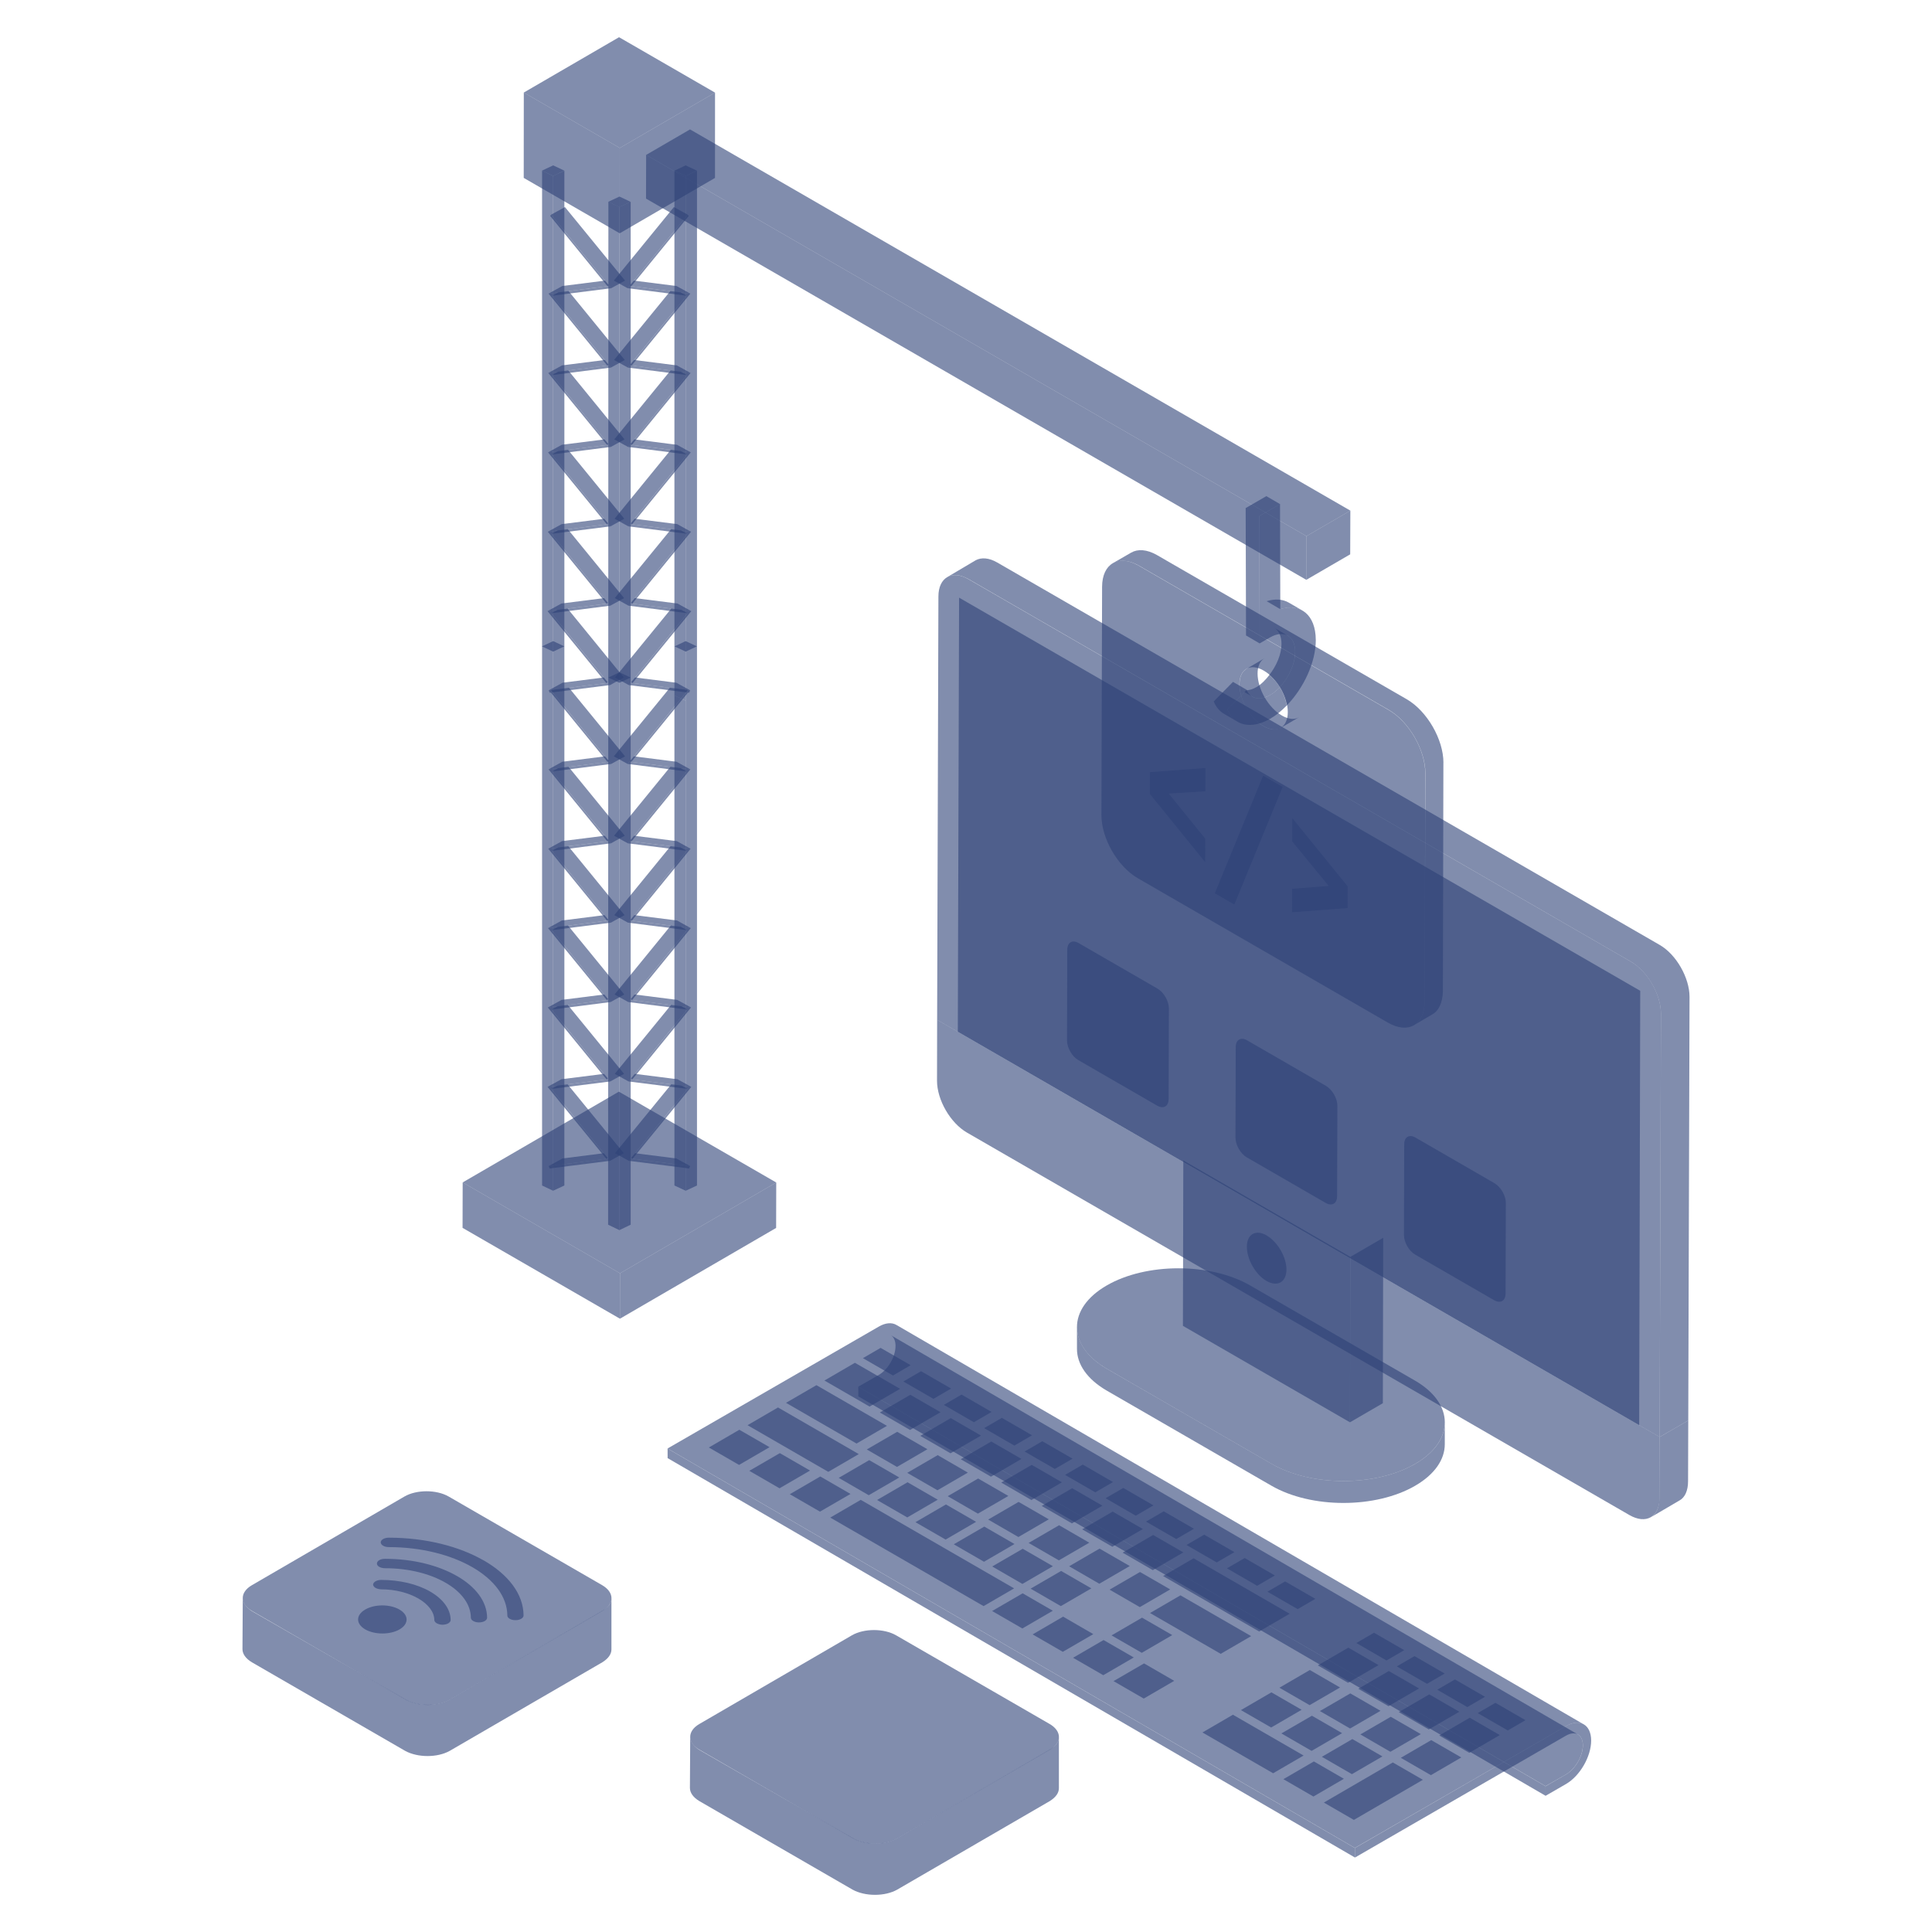 <svg width="50" height="50" xmlns="http://www.w3.org/2000/svg">

 <g>
  <title>background</title>
  <rect fill="none" id="canvas_background" height="402" width="582" y="-1" x="-1"/>
 </g>
 <g>
  <title fill="#2e4277" fill-opacity="0.6">Layer 1</title>
  <path fill-opacity="0.6" fill="#2e4277" id="svg_3" d="m37.391,36.813l0,0.566c-0.001,0.389 -0.255,0.775 -0.765,1.071c-1.023,0.595 -2.691,0.595 -3.721,0l-4.257,-2.458c-0.519,-0.3 -0.778,-0.692 -0.776,-1.085l0,-0.567c0,0.393 0.258,0.786 0.776,1.085l4.259,2.458c1.03,0.595 2.696,0.595 3.721,0c0.508,-0.295 0.764,-0.682 0.764,-1.07z" class="st9"/>
  <path fill-opacity="0.6" fill="#2e4277" id="svg_5" d="m36.615,35.727c1.031,0.595 1.036,1.561 0.012,2.156c-1.024,0.595 -2.691,0.595 -3.721,0l-4.258,-2.458c-1.031,-0.595 -1.035,-1.56 -0.011,-2.155c1.024,-0.595 2.69,-0.596 3.72,-0.001l4.258,2.458z" class="st11"/>
  <polygon fill-opacity="0.6" fill="#2e4277" id="svg_8" points="34.947,32.528 35.797,32.034 35.788,36.315 34.937,36.809     " class="st9"/>
  <polygon fill-opacity="0.6" fill="#2e4277" id="svg_10" points="34.947,32.528 34.937,36.809 30.614,34.313 30.624,30.032     " class="st12"/>
  <path fill-opacity="0.6" fill="#2e4277" id="svg_17" d="m42.952,37.189l-0.003,1.575c-0.001,0.496 -0.35,0.694 -0.781,0.445l-17.142,-9.897c-0.431,-0.249 -0.777,-0.848 -0.776,-1.344l0.003,-1.575l18.699,10.796z" class="st7"/>
  <path fill-opacity="0.6" fill="#2e4277" id="svg_19" d="m42.209,24.888c0.431,0.249 0.777,0.852 0.776,1.344l-0.033,10.958l-18.699,-10.796l0.033,-10.958c0.001,-0.492 0.35,-0.694 0.781,-0.445l17.142,9.897z" class="st9"/>
  <polygon fill-opacity="0.6" fill="#2e4277" id="svg_21" points="42.449,25.642 42.422,36.883 24.788,26.701 24.821,15.467          " class="st2"/>
  <path fill-opacity="0.6" fill="#2e4277" id="svg_26" d="m40.964,45.167c0,0.278 -0.194,0.613 -0.436,0.755l-0.529,0.303l-17.788,-10.337l0.529,-0.303c0.242,-0.139 0.439,-0.478 0.436,-0.755c0,-0.136 -0.048,-0.232 -0.126,-0.278l17.788,10.337c0.077,0.045 0.126,0.142 0.126,0.278z" class="st7"/>
  <polygon fill-opacity="0.6" fill="#2e4277" id="svg_28" points="40,46.475 22.213,36.138 22.212,35.89 39.999,46.227      " class="st4"/>
  <polygon fill-opacity="0.6" fill="#2e4277" id="svg_30" points="35.065,48.072 17.278,37.736 17.277,37.489 35.064,47.826      " class="st4"/>
  <path fill-opacity="0.6" fill="#2e4277" id="svg_32" d="m40.99,44.628c-0.119,-0.071 -0.284,-0.061 -0.465,0.045l-5.461,3.151l-17.788,-10.337l5.461,-3.151c0.181,-0.107 0.345,-0.116 0.465,-0.045l17.788,10.337z" class="st7"/>
  <path fill-opacity="0.6" fill="#2e4277" id="svg_34" d="m40.525,44.672c0.36,-0.208 0.653,-0.041 0.654,0.372c0.001,0.413 -0.29,0.917 -0.649,1.125l-0.53,0.306l-0.001,-0.247l0.53,-0.306c0.241,-0.139 0.436,-0.477 0.436,-0.754c-0.001,-0.276 -0.197,-0.388 -0.438,-0.249l-5.461,3.154l-0.001,-0.247l5.461,-3.154z" class="st3"/>
  <polygon fill-opacity="0.6" fill="#2e4277" id="svg_37" points="23.567,35.331 23.11,35.598 22.332,35.149 22.79,34.883     " class="st12"/>
  <polygon fill-opacity="0.6" fill="#2e4277" id="svg_39" points="24.615,35.936 24.157,36.202 23.379,35.753 23.837,35.487     " class="st12"/>
  <polygon fill-opacity="0.6" fill="#2e4277" id="svg_41" points="25.662,36.541 25.204,36.807 24.427,36.358 24.885,36.092     " class="st12"/>
  <polygon fill-opacity="0.6" fill="#2e4277" id="svg_43" points="26.709,37.145 26.251,37.412 25.47,36.96 25.928,36.694     " class="st12"/>
  <polygon fill-opacity="0.6" fill="#2e4277" id="svg_45" points="23.294,35.943 22.504,36.402 21.336,35.728 22.125,35.269     " class="st12"/>
  <polygon fill-opacity="0.6" fill="#2e4277" id="svg_47" points="24.341,36.548 23.552,37.007 22.77,36.555 23.559,36.097     " class="st12"/>
  <polygon fill-opacity="0.6" fill="#2e4277" id="svg_49" points="25.388,37.153 24.599,37.611 23.817,37.16 24.606,36.701     " class="st12"/>
  <polygon fill-opacity="0.6" fill="#2e4277" id="svg_51" points="26.435,37.757 25.646,38.216 24.864,37.765 25.654,37.306     " class="st12"/>
  <polygon fill-opacity="0.6" fill="#2e4277" id="svg_53" points="27.757,37.75 27.299,38.016 26.517,37.565 26.975,37.299     " class="st12"/>
  <polygon fill-opacity="0.6" fill="#2e4277" id="svg_55" points="27.483,38.362 26.693,38.821 25.912,38.369 26.701,37.911     " class="st12"/>
  <polygon fill-opacity="0.6" fill="#2e4277" id="svg_57" points="22.954,36.901 22.167,37.359 20.342,36.305 21.129,35.848     " class="st12"/>
  <polygon fill-opacity="0.6" fill="#2e4277" id="svg_59" points="24.001,37.506 23.214,37.964 22.432,37.512 23.219,37.055     " class="st12"/>
  <polygon fill-opacity="0.6" fill="#2e4277" id="svg_61" points="25.048,38.111 24.261,38.568 23.479,38.117 24.267,37.659     " class="st12"/>
  <polygon fill-opacity="0.6" fill="#2e4277" id="svg_63" points="26.096,38.715 25.308,39.173 24.527,38.721 25.314,38.264     " class="st12"/>
  <polygon fill-opacity="0.6" fill="#2e4277" id="svg_65" points="22.225,37.632 21.436,38.091 19.346,36.884 20.135,36.425     " class="st12"/>
  <polygon fill-opacity="0.6" fill="#2e4277" id="svg_67" points="23.273,38.237 22.483,38.696 21.706,38.247 22.495,37.788     " class="st12"/>
  <polygon fill-opacity="0.6" fill="#2e4277" id="svg_69" points="24.269,38.812 23.48,39.271 22.698,38.82 23.487,38.361     " class="st12"/>
  <polygon fill-opacity="0.6" fill="#2e4277" id="svg_71" points="25.261,39.385 24.472,39.844 23.692,39.394 24.481,38.935     " class="st12"/>
  <polygon fill-opacity="0.6" fill="#2e4277" id="svg_73" points="28.804,38.355 28.346,38.621 27.564,38.17 28.022,37.903     " class="st12"/>
  <polygon fill-opacity="0.6" fill="#2e4277" id="svg_75" points="28.53,38.967 27.741,39.425 26.959,38.974 27.748,38.515     " class="st12"/>
  <polygon fill-opacity="0.6" fill="#2e4277" id="svg_77" points="27.143,39.32 26.356,39.778 25.574,39.326 26.361,38.869     " class="st12"/>
  <polygon fill-opacity="0.6" fill="#2e4277" id="svg_79" points="26.255,39.959 25.466,40.418 24.684,39.966 25.473,39.508     " class="st12"/>
  <polygon fill-opacity="0.6" fill="#2e4277" id="svg_81" points="29.851,38.959 29.393,39.226 28.612,38.774 29.07,38.508     " class="st12"/>
  <polygon fill-opacity="0.6" fill="#2e4277" id="svg_83" points="30.899,39.564 30.441,39.83 29.659,39.379 30.117,39.113     " class="st12"/>
  <polygon fill-opacity="0.6" fill="#2e4277" id="svg_85" points="31.946,40.169 31.488,40.435 30.706,39.984 31.164,39.717     " class="st12"/>
  <polygon fill-opacity="0.6" fill="#2e4277" id="svg_87" points="32.993,40.773 32.535,41.04 31.754,40.588 32.212,40.322     " class="st12"/>
  <polygon fill-opacity="0.6" fill="#2e4277" id="svg_89" points="34.041,41.378 33.583,41.644 32.801,41.193 33.259,40.927     " class="st12"/>
  <polygon fill-opacity="0.6" fill="#2e4277" id="svg_91" points="29.577,39.571 28.788,40.03 28.006,39.579 28.796,39.12     " class="st12"/>
  <polygon fill-opacity="0.6" fill="#2e4277" id="svg_93" points="30.625,40.176 29.835,40.635 29.054,40.183 29.843,39.725     " class="st12"/>
  <polygon fill-opacity="0.6" fill="#2e4277" id="svg_95" points="33.376,41.764 32.586,42.223 30.101,40.788 30.89,40.329     " class="st12"/>
  <polygon fill-opacity="0.6" fill="#2e4277" id="svg_97" points="28.19,39.925 27.403,40.382 26.621,39.931 27.409,39.473     " class="st12"/>
  <polygon fill-opacity="0.6" fill="#2e4277" id="svg_99" points="29.238,40.529 28.45,40.987 27.669,40.535 28.456,40.078     " class="st12"/>
  <polygon fill-opacity="0.6" fill="#2e4277" id="svg_101" points="30.285,41.134 29.498,41.592 28.716,41.14 29.503,40.683     " class="st12"/>
  <polygon fill-opacity="0.6" fill="#2e4277" id="svg_103" points="32.38,42.343 31.592,42.801 29.763,41.745 30.55,41.287     " class="st12"/>
  <polygon fill-opacity="0.6" fill="#2e4277" id="svg_105" points="30.338,42.316 29.549,42.775 28.767,42.324 29.556,41.865     " class="st12"/>
  <polygon fill-opacity="0.6" fill="#2e4277" id="svg_107" points="36.341,42.706 35.883,42.973 35.102,42.521 35.559,42.255     " class="st12"/>
  <polygon fill-opacity="0.6" fill="#2e4277" id="svg_109" points="35.676,43.093 34.887,43.551 34.105,43.1 34.895,42.641     " class="st12"/>
  <polygon fill-opacity="0.6" fill="#2e4277" id="svg_111" points="34.68,43.672 33.893,44.129 33.111,43.678 33.898,43.22     " class="st12"/>
  <polygon fill-opacity="0.6" fill="#2e4277" id="svg_113" points="33.686,44.249 32.897,44.708 32.115,44.257 32.904,43.798     " class="st12"/>
  <polygon fill-opacity="0.6" fill="#2e4277" id="svg_115" points="37.389,43.311 36.931,43.577 36.149,43.126 36.607,42.86     " class="st12"/>
  <polygon fill-opacity="0.6" fill="#2e4277" id="svg_117" points="36.724,43.697 35.934,44.156 35.153,43.705 35.942,43.246     " class="st12"/>
  <polygon fill-opacity="0.6" fill="#2e4277" id="svg_119" points="35.728,44.276 34.94,44.734 34.159,44.282 34.946,43.825     " class="st12"/>
  <polygon fill-opacity="0.6" fill="#2e4277" id="svg_121" points="34.733,44.854 33.944,45.313 33.162,44.861 33.952,44.403     " class="st12"/>
  <polygon fill-opacity="0.6" fill="#2e4277" id="svg_123" points="33.737,45.433 32.948,45.892 31.119,44.836 31.908,44.377     " class="st12"/>
  <polygon fill-opacity="0.6" fill="#2e4277" id="svg_125" points="38.432,43.913 37.974,44.179 37.196,43.73 37.654,43.464     " class="st12"/>
  <polygon fill-opacity="0.6" fill="#2e4277" id="svg_127" points="39.479,44.518 39.021,44.784 38.243,44.335 38.701,44.069     " class="st12"/>
  <polygon fill-opacity="0.6" fill="#2e4277" id="svg_129" points="27.249,40.533 26.46,40.992 25.678,40.54 26.468,40.082     " class="st12"/>
  <polygon fill-opacity="0.6" fill="#2e4277" id="svg_131" points="28.244,41.107 27.454,41.566 26.672,41.114 27.462,40.656     " class="st12"/>
  <polygon fill-opacity="0.6" fill="#2e4277" id="svg_133" points="19.916,37.453 19.127,37.912 18.345,37.461 19.134,37.002     " class="st12"/>
  <polygon fill-opacity="0.6" fill="#2e4277" id="svg_135" points="20.964,38.058 20.174,38.517 19.392,38.065 20.182,37.607     " class="st12"/>
  <polygon fill-opacity="0.6" fill="#2e4277" id="svg_137" points="22.011,38.663 21.221,39.121 20.44,38.67 21.229,38.211     " class="st12"/>
  <polygon fill-opacity="0.6" fill="#2e4277" id="svg_139" points="26.245,41.107 25.455,41.566 21.487,39.275 22.276,38.816     " class="st12"/>
  <polygon fill-opacity="0.6" fill="#2e4277" id="svg_141" points="27.247,41.686 26.458,42.145 25.676,41.693 26.466,41.235     " class="st12"/>
  <polygon fill-opacity="0.6" fill="#2e4277" id="svg_143" points="28.295,42.291 27.505,42.749 26.724,42.298 27.513,41.839     " class="st12"/>
  <polygon fill-opacity="0.6" fill="#2e4277" id="svg_145" points="29.342,42.895 28.553,43.354 27.771,42.903 28.56,42.444     " class="st12"/>
  <polygon fill-opacity="0.6" fill="#2e4277" id="svg_147" points="30.389,43.5 29.6,43.959 28.818,43.507 29.608,43.049     " class="st12"/>
  <polygon fill-opacity="0.6" fill="#2e4277" id="svg_149" points="37.767,44.3 36.977,44.758 36.2,44.309 36.989,43.851     " class="st12"/>
  <polygon fill-opacity="0.6" fill="#2e4277" id="svg_151" points="36.771,44.879 35.983,45.336 35.206,44.887 35.993,44.43     " class="st12"/>
  <polygon fill-opacity="0.6" fill="#2e4277" id="svg_153" points="35.777,45.456 34.987,45.915 34.21,45.466 34.999,45.007     " class="st12"/>
  <polygon fill-opacity="0.6" fill="#2e4277" id="svg_155" points="34.78,46.035 33.991,46.494 33.214,46.045 34.003,45.586     " class="st12"/>
  <polygon fill-opacity="0.6" fill="#2e4277" id="svg_157" points="38.814,44.904 38.025,45.363 37.247,44.914 38.037,44.455     " class="st12"/>
  <polygon fill-opacity="0.6" fill="#2e4277" id="svg_159" points="37.818,45.483 37.031,45.941 36.253,45.492 37.04,45.034     " class="st12"/>
  <polygon fill-opacity="0.6" fill="#2e4277" id="svg_161" points="36.824,46.061 35.038,47.099 34.261,46.65 36.046,45.612     " class="st12"/>
  <path fill-opacity="0.6" fill="#2e4277" id="svg_163" d="m43.725,25.8c0,-0.491 -0.34,-1.095 -0.77,-1.344l-17.144,-9.897c-0.219,-0.128 -0.415,-0.136 -0.559,-0.06l-0.74,0.438c0.143,-0.083 0.332,-0.075 0.559,0.053l17.136,9.897c0.43,0.249 0.778,0.853 0.778,1.344l-0.033,10.958l0.74,-0.427l0.033,-10.962z" class="st11"/>
  <path fill-opacity="0.6" fill="#2e4277" id="svg_164" d="m42.952,37.189l-0.005,1.573c0,0.249 -0.083,0.423 -0.226,0.506l0.747,-0.438c0.136,-0.075 0.219,-0.249 0.219,-0.498l0.005,-1.57l-0.74,0.427z" class="st3"/>
  <path fill-opacity="0.6" fill="#2e4277" id="svg_166" d="m32.78,31.974c0.283,0.163 0.514,0.558 0.513,0.883c-0.001,0.325 -0.233,0.457 -0.516,0.294c-0.283,-0.163 -0.509,-0.561 -0.508,-0.886c0.001,-0.325 0.229,-0.455 0.512,-0.292z" class="st4"/>
  <polygon fill-opacity="0.6" fill="#2e4277" id="svg_173" points="20.089,30.603 20.086,31.779 16.044,34.128 16.046,32.953        " class="st5"/>
  <polygon fill-opacity="0.6" fill="#2e4277" id="svg_175" points="16.046,32.953 16.044,34.128 11.971,31.777 11.974,30.601        " class="st0"/>
  <polygon fill-opacity="0.6" fill="#2e4277" id="svg_177" points="20.089,30.603 16.046,32.953 11.974,30.601 16.016,28.252        " class="st13"/>
  <polygon fill-opacity="0.6" fill="#2e4277" id="svg_179" points="15.758,19.697 15.818,19.771 16.176,19.574 14.725,17.799 15.69,17.677        15.727,17.656 15.788,17.73 16.144,17.533 14.689,15.75 15.697,15.622 15.734,15.602        15.794,15.676 16.151,15.479 14.695,13.696 15.702,13.568 15.739,13.548 15.8,13.622        16.157,13.425 14.701,11.642 15.709,11.514 15.746,11.493 15.806,11.568 16.163,11.371 14.707,9.587        15.715,9.46 15.752,9.439 15.812,9.513 16.169,9.316 14.714,7.533 15.721,7.406 15.758,7.385        15.818,7.459 16.176,7.262 14.621,5.359 14.264,5.555 15.658,7.262 14.552,7.402 14.196,7.599        14.449,7.567 14.293,7.653 15.652,9.316 14.546,9.456 14.189,9.653 14.443,9.621 14.287,9.707        15.645,11.371 14.54,11.511 14.183,11.707 14.437,11.675 14.281,11.761 15.639,13.425        14.534,13.565 14.177,13.762 14.431,13.729 14.275,13.815 15.633,15.479 14.528,15.619        14.171,15.816 14.425,15.784 14.269,15.869 15.627,17.533 14.557,17.669 14.201,17.865        14.287,17.854 14.264,17.867 15.658,19.574 14.552,19.714 14.196,19.911 14.449,19.879        14.293,19.965 15.652,21.628 14.546,21.768 14.189,21.965 14.443,21.933 14.287,22.019        15.645,23.683 14.54,23.823 14.183,24.019 14.437,23.987 14.281,24.073 15.639,25.737 14.534,25.877        14.177,26.074 14.431,26.041 14.275,26.127 15.633,27.791 14.528,27.931 14.171,28.128        14.425,28.096 14.269,28.181 15.627,29.845 14.557,29.981 14.201,30.177 15.69,29.989 15.727,29.968        15.788,30.042 16.144,29.845 14.689,28.062 15.697,27.934 15.734,27.914 15.794,27.988        16.151,27.791 14.695,26.008 15.702,25.88 15.739,25.86 15.8,25.934 16.157,25.737        14.701,23.954 15.709,23.826 15.746,23.805 15.806,23.88 16.163,23.683 14.707,21.899 15.715,21.772        15.752,21.751 15.812,21.825 16.169,21.628 14.714,19.845 15.721,19.718      " class="st11"/>
  <polygon fill-opacity="0.6" fill="#2e4277" id="svg_180" points="17.891,28.128 17.636,28.096 17.793,28.181 16.434,29.845 17.504,29.981        17.861,30.177 16.371,29.988 16.334,29.968 16.273,30.042 15.916,29.845 17.372,28.062 16.365,27.934        16.328,27.914 16.268,27.988 15.91,27.791 17.367,26.008 16.359,25.88 16.322,25.86        16.262,25.934 15.905,25.737 17.36,23.954 16.352,23.826 16.315,23.806 16.255,23.88        15.898,23.683 17.354,21.899 16.347,21.772 16.31,21.751 16.249,21.825 15.892,21.629        17.348,19.845 16.34,19.717 16.303,19.697 16.243,19.771 15.886,19.574 17.336,17.799        16.371,17.677 16.334,17.656 16.273,17.73 15.916,17.533 17.372,15.75 16.365,15.622 16.328,15.602        16.268,15.676 15.91,15.479 17.367,13.696 16.359,13.568 16.322,13.548 16.262,13.622        15.905,13.425 17.36,11.641 16.352,11.514 16.315,11.493 16.255,11.567 15.898,11.371        17.354,9.587 16.347,9.46 16.31,9.44 16.249,9.513 15.892,9.316 17.348,7.533 16.34,7.406        16.303,7.385 16.243,7.459 15.886,7.262 17.44,5.359 17.797,5.555 16.404,7.262 17.509,7.402        17.865,7.599 17.612,7.566 17.768,7.652 16.409,9.316 17.515,9.456 17.873,9.653 17.618,9.621        17.774,9.707 16.416,11.371 17.521,11.511 17.878,11.707 17.624,11.675 17.78,11.761 16.422,13.425        17.527,13.564 17.884,13.762 17.631,13.73 17.786,13.815 16.428,15.479 17.534,15.619        17.891,15.816 17.636,15.784 17.793,15.869 16.434,17.533 17.504,17.669 17.861,17.865        17.775,17.854 17.797,17.867 16.404,19.574 17.509,19.714 17.865,19.911 17.612,19.879        17.768,19.965 16.409,21.629 17.515,21.768 17.873,21.965 17.618,21.933 17.774,22.019        16.416,23.683 17.521,23.822 17.878,24.02 17.624,23.988 17.78,24.073 16.422,25.737        17.527,25.877 17.884,26.073 17.631,26.041 17.786,26.127 16.428,27.791 17.534,27.931      " class="st11"/>
  <polygon fill-opacity="0.6" fill="#2e4277" id="svg_186" points="15.819,19.771 14.294,19.965 15.812,21.825 14.287,22.019             15.806,23.879 14.281,24.073 15.8,25.933 14.275,26.128 15.794,27.988 14.269,28.181             15.788,30.042 14.227,30.24 14.2,30.178 15.69,29.988 14.17,28.128 15.696,27.934             14.177,26.073 15.703,25.88 14.183,24.02 15.709,23.826 14.189,21.965 15.714,21.772             14.196,19.911 15.721,19.717 14.257,17.924 14.227,17.928 14.2,17.865 15.69,17.677             14.17,15.816 15.696,15.622 14.177,13.762 15.703,13.568 14.183,11.707 15.709,11.514             14.189,9.653 15.714,9.459 14.196,7.599 15.721,7.406 14.238,5.588 14.264,5.555             15.819,7.459 14.294,7.653 15.812,9.513 14.287,9.707 15.806,11.567 14.281,11.761             15.8,13.622 14.275,13.815 15.794,15.675 14.269,15.87 15.788,17.73 14.305,17.918                       " class="st9"/>
  <polygon fill-opacity="0.6" fill="#2e4277" id="svg_191" points="17.891,28.128 16.371,29.988 17.861,30.178 17.834,30.24 16.273,30.042             17.793,28.181 16.267,27.988 17.786,26.128 16.262,25.933 17.78,24.073 16.255,23.879             17.774,22.019 16.249,21.825 17.767,19.965 16.243,19.771 17.757,17.918 16.273,17.73             17.793,15.87 16.267,15.675 17.786,13.815 16.262,13.622 17.78,11.761 16.255,11.567             17.774,9.707 16.249,9.513 17.767,7.653 16.243,7.459 17.797,5.555 17.825,5.588             16.34,7.406 17.866,7.599 16.347,9.459 17.872,9.653 16.353,11.514 17.878,11.707             16.359,13.568 17.884,13.762 16.365,15.622 17.891,15.816 16.371,17.677 17.861,17.865             17.834,17.928 17.805,17.924 16.34,19.717 17.866,19.911 16.347,21.772 17.872,21.965             16.353,23.826 17.878,24.02 16.359,25.88 17.884,26.073 16.365,27.934           " class="st9"/>
  <polygon fill-opacity="0.6" fill="#2e4277" id="svg_197" points="15.742,17.535 16.031,17.399 16.32,17.535 16.031,17.671           " class="st11"/>
  <polygon fill-opacity="0.6" fill="#2e4277" id="svg_201" points="17.456,16.728 17.745,16.592 18.035,16.728 17.746,16.864           " class="st11"/>
  <polygon fill-opacity="0.6" fill="#2e4277" id="svg_203" points="17.746,18.134 17.746,30.816 17.454,30.681 17.454,17.999           " class="st12"/>
  <polygon fill-opacity="0.6" fill="#2e4277" id="svg_207" points="14.605,16.728 14.316,16.592 14.026,16.728 14.315,16.864           " class="st11"/>
  <polygon fill-opacity="0.6" fill="#2e4277" id="svg_212" points="16.322,5.223 16.322,31.695 16.03,31.836 16.03,5.358          " class="st9"/>
  <polygon fill-opacity="0.6" fill="#2e4277" id="svg_214" points="15.742,5.223 16.031,5.087 16.32,5.223 16.031,5.359          " class="st11"/>
  <polygon fill-opacity="0.6" fill="#2e4277" id="svg_216" points="16.03,5.358 16.03,31.836 15.738,31.695 15.745,5.223          " class="st12"/>
  <polygon fill-opacity="0.6" fill="#2e4277" id="svg_220" points="18.038,4.418 18.038,30.681 17.746,30.816 17.746,4.553          " class="st9"/>
  <polygon fill-opacity="0.6" fill="#2e4277" id="svg_222" points="17.456,4.416 17.745,4.28 18.035,4.416 17.746,4.552          " class="st11"/>
  <polygon fill-opacity="0.6" fill="#2e4277" id="svg_224" points="17.746,4.553 17.746,18.134 17.454,17.999 17.454,4.418          " class="st12"/>
  <polygon fill-opacity="0.6" fill="#2e4277" id="svg_228" points="14.314,4.553 14.314,30.816 14.029,30.681 14.029,4.418          " class="st9"/>
  <polygon fill-opacity="0.6" fill="#2e4277" id="svg_230" points="14.605,4.416 14.316,4.28 14.026,4.416 14.315,4.552          " class="st11"/>
  <polygon fill-opacity="0.6" fill="#2e4277" id="svg_232" points="14.606,4.418 14.606,30.681 14.314,30.816 14.314,4.553          " class="st12"/>
  <polygon fill-opacity="0.6" fill="#2e4277" id="svg_237" points="18.505,2.397 18.504,4.605 16.038,6.038 16.04,3.829       " class="st5"/>
  <polygon fill-opacity="0.6" fill="#2e4277" id="svg_239" points="16.04,3.829 16.038,6.038 13.554,4.604 13.556,2.395       " class="st0"/>
  <polygon fill-opacity="0.6" fill="#2e4277" id="svg_241" points="18.505,2.397 16.04,3.829 13.556,2.395 16.021,0.963       " class="st13"/>
  <path fill-opacity="0.6" fill="#2e4277" id="svg_247" d="m32.78,15.559l0.354,0.206c0.221,-0.069 0.419,-0.053 0.574,0.037l-0.354,-0.206c-0.155,-0.09 -0.352,-0.106 -0.574,-0.037z" class="st11"/>
  <polygon fill-opacity="0.6" fill="#2e4277" id="svg_248" points="32.6,16.652 32.592,13.354 33.127,13.046 32.773,12.84 32.238,13.149         32.247,16.446       " class="st11"/>
  <path fill-opacity="0.6" fill="#2e4277" id="svg_250" d="m33.519,16.867c-0.001,-0.203 -0.073,-0.347 -0.189,-0.414l-0.354,-0.206c0.116,0.068 0.188,0.211 0.189,0.414c0.001,0.269 -0.13,0.571 -0.317,0.81c0.103,0.088 0.197,0.191 0.273,0.314c0.234,-0.248 0.398,-0.609 0.397,-0.918z" class="st13"/>
  <path fill-opacity="0.6" fill="#2e4277" id="svg_252" d="m34.052,16.558c-0.002,-0.642 -0.394,-0.958 -0.918,-0.794l-0.007,-2.719l-0.535,0.309l0.008,3.297l0.268,-0.154c0.357,-0.206 0.65,-0.041 0.651,0.369c0.001,0.309 -0.164,0.67 -0.397,0.918c0.093,0.15 0.151,0.312 0.18,0.473c0.44,-0.452 0.753,-1.123 0.751,-1.699z" class="st9"/>
  <path fill-opacity="0.6" fill="#2e4277" id="svg_256" d="m33.613,18.565l-0.467,0.273c-0.113,0.067 -0.274,0.053 -0.447,-0.047c-0.347,-0.2 -0.627,-0.687 -0.62,-1.087c0,-0.193 0.067,-0.327 0.18,-0.394l0.467,-0.274c-0.113,0.067 -0.18,0.2 -0.18,0.394c0,0.4 0.28,0.887 0.627,1.087c0.173,0.1 0.327,0.113 0.44,0.047z" class="st13"/>
  <path fill-opacity="0.6" fill="#2e4277" id="svg_257" d="m37.355,19.739l-0.013,5.91c-0.007,0.3 -0.107,0.514 -0.28,0.607l-0.467,0.274c0.167,-0.093 0.274,-0.307 0.274,-0.607l0.02,-5.91c0,-0.6 -0.42,-1.334 -0.947,-1.641l-6.47,-3.735c-0.26,-0.147 -0.5,-0.16 -0.674,-0.06l0.474,-0.274c0.173,-0.1 0.407,-0.087 0.667,0.06l6.47,3.735c0.527,0.307 0.947,1.041 0.947,1.641z" class="st13"/>
  <path fill-opacity="0.6" fill="#2e4277" id="svg_259" d="m35.939,18.374c0.528,0.305 0.948,1.038 0.947,1.64l-0.017,5.907c-0.002,0.607 -0.425,0.848 -0.953,0.543l-6.469,-3.735c-0.52,-0.3 -0.944,-1.03 -0.942,-1.637l0.017,-5.907c0.002,-0.602 0.429,-0.845 0.949,-0.545l6.469,3.735zm-3.239,0.419c0.349,0.202 0.627,0.034 0.628,-0.363c0.001,-0.396 -0.275,-0.874 -0.624,-1.076c-0.345,-0.199 -0.627,-0.043 -0.628,0.353c-0.001,0.396 0.279,0.886 0.624,1.086" class="st0"/>
  <polygon fill-opacity="0.6" fill="#2e4277" id="svg_262" points="31.197,19.876 31.195,20.478 30.245,20.537 31.191,21.705 31.19,22.311         29.757,20.545 29.758,19.984       " class="st11"/>
  <polygon fill-opacity="0.6" fill="#2e4277" id="svg_264" points="33.444,21.173 34.877,22.939 34.875,23.5 33.437,23.609 33.439,23.002         34.388,22.929 33.442,21.775       " class="st11"/>
  <polygon fill-opacity="0.6" fill="#2e4277" id="svg_266" points="33.194,20.366 31.944,23.409 31.44,23.118 32.69,20.075       " class="st11"/>
  <path fill-opacity="0.6" fill="#2e4277" id="svg_267" d="m32.849,17.471c-0.098,0.126 -0.207,0.239 -0.33,0.31c-0.094,0.054 -0.185,0.081 -0.268,0.085l0.013,-0.013l-0.354,-0.206l-0.499,0.506c0.06,0.147 0.152,0.254 0.267,0.321l0.354,0.206c-0.115,-0.067 -0.207,-0.174 -0.267,-0.321l0.442,-0.448l0.204,0.119c0.12,0.07 0.286,0.058 0.462,-0.043c0.088,-0.051 0.173,-0.121 0.249,-0.202c-0.076,-0.122 -0.17,-0.226 -0.273,-0.314z" class="st11"/>
  <path fill-opacity="0.6" fill="#2e4277" id="svg_268" d="m32.872,17.987c-0.268,0.154 -0.513,0.101 -0.609,-0.134l-0.499,0.506c0.175,0.427 0.619,0.524 1.11,0.241c0.151,-0.087 0.294,-0.206 0.427,-0.342c-0.029,-0.162 -0.087,-0.324 -0.18,-0.473c-0.077,0.082 -0.161,0.151 -0.249,0.202z" class="st9"/>
  <polygon fill-opacity="0.6" fill="#2e4277" id="svg_271" points="33.811,13.875 34.947,13.215 34.943,14.346 33.807,15.006    " class="st9"/>
  <polygon fill-opacity="0.6" fill="#2e4277" id="svg_273" points="16.722,4.009 17.858,3.349 34.947,13.215 33.811,13.875    " class="st11"/>
  <polygon fill-opacity="0.6" fill="#2e4277" id="svg_275" points="33.811,13.875 33.807,15.006 16.719,5.14 16.722,4.009    " class="st12"/>
  <path fill-opacity="0.6" fill="#2e4277" id="svg_278" d="m38.675,30.62c0.164,0.095 0.297,0.324 0.296,0.513l-0.007,2.345c-0.001,0.189 -0.134,0.265 -0.298,0.17l-2.04,-1.178c-0.164,-0.095 -0.292,-0.322 -0.292,-0.511l0.007,-2.345c0.001,-0.189 0.13,-0.267 0.294,-0.172l2.04,1.178z" class="st4"/>
  <path fill-opacity="0.6" fill="#2e4277" id="svg_280" d="m34.315,28.102c0.164,0.095 0.297,0.325 0.296,0.513l-0.007,2.345c-0.001,0.189 -0.134,0.265 -0.298,0.17l-2.04,-1.178c-0.16,-0.092 -0.292,-0.322 -0.292,-0.511l0.007,-2.345c0.001,-0.189 0.134,-0.265 0.294,-0.172l2.04,1.178z" class="st11"/>
  <path fill-opacity="0.6" fill="#2e4277" id="svg_282" d="m29.955,25.585c0.164,0.095 0.297,0.325 0.296,0.513l-0.007,2.345c-0.001,0.189 -0.134,0.265 -0.298,0.17l-2.04,-1.178c-0.164,-0.095 -0.292,-0.322 -0.292,-0.511l0.007,-2.345c0.001,-0.189 0.13,-0.267 0.294,-0.172l2.04,1.178z" class="st1"/>
  <path fill-opacity="0.6" fill="#2e4277" id="svg_287" d="m15.824,41.362l0,1.325c0,0.122 -0.081,0.236 -0.236,0.333l-3.949,2.292c-0.317,0.179 -0.829,0.179 -1.154,0l-3.966,-2.292c-0.163,-0.098 -0.244,-0.219 -0.244,-0.341l0.008,-1.325c0,0.122 0.081,0.244 0.236,0.341l3.974,2.283c0.317,0.187 0.837,0.187 1.146,0.008l3.949,-2.3c0.163,-0.089 0.236,-0.203 0.236,-0.325z" class="st0"/>
  <path fill-opacity="0.6" fill="#2e4277" id="svg_289" d="m15.582,41.023c0.322,0.186 0.323,0.485 0.009,0.668l-3.948,2.295c-0.314,0.183 -0.832,0.183 -1.153,-0.003l-3.969,-2.292c-0.316,-0.183 -0.318,-0.482 -0.004,-0.665l3.948,-2.295c0.314,-0.183 0.832,-0.183 1.148,0l3.969,2.292z" class="st13"/>
  <path fill-opacity="0.6" fill="#2e4277" id="svg_293" d="m12.522,40.385c0.632,0.365 1.025,0.868 1.028,1.424c-0,0.066 -0.095,0.121 -0.208,0.121c-0.06,0 -0.113,-0.014 -0.152,-0.036c-0.038,-0.022 -0.062,-0.053 -0.06,-0.086c-0.004,-0.487 -0.35,-0.929 -0.905,-1.249c-0.555,-0.32 -1.319,-0.519 -2.16,-0.52c-0.06,0 -0.11,-0.012 -0.149,-0.035c-0.039,-0.022 -0.062,-0.053 -0.063,-0.088c-0,-0.066 0.094,-0.121 0.208,-0.121c0.958,0 1.829,0.226 2.46,0.591z" class="st11"/>
  <path fill-opacity="0.6" fill="#2e4277" id="svg_295" d="m11.829,40.788c0.478,0.276 0.775,0.657 0.777,1.078c0,0.068 -0.092,0.122 -0.211,0.122c-0.057,-0 -0.109,-0.014 -0.147,-0.036c-0.038,-0.022 -0.062,-0.052 -0.062,-0.085c-0.002,-0.354 -0.252,-0.674 -0.654,-0.906c-0.402,-0.232 -0.956,-0.376 -1.565,-0.375c-0.06,0 -0.113,-0.014 -0.152,-0.036c-0.039,-0.023 -0.06,-0.052 -0.06,-0.086c-0,-0.069 0.092,-0.123 0.211,-0.122c0.727,0 1.385,0.171 1.863,0.447z" class="st11"/>
  <path fill-opacity="0.6" fill="#2e4277" id="svg_297" d="m11.135,41.191c0.34,0.197 0.526,0.459 0.528,0.735c0,0.066 -0.094,0.121 -0.211,0.122c-0.058,-0.001 -0.11,-0.015 -0.148,-0.037c-0.038,-0.022 -0.062,-0.052 -0.064,-0.086c-0.001,-0.212 -0.162,-0.41 -0.413,-0.556c-0.252,-0.145 -0.594,-0.237 -0.96,-0.237c-0.057,-0.002 -0.11,-0.015 -0.146,-0.036c-0.039,-0.022 -0.063,-0.054 -0.066,-0.086c0.003,-0.067 0.098,-0.122 0.211,-0.122c0.479,0.001 0.929,0.107 1.27,0.303z" class="st11"/>
  <path fill-opacity="0.6" fill="#2e4277" id="svg_300" d="m10.337,41.655c0.245,0.141 0.249,0.371 0.003,0.514c-0.243,0.141 -0.642,0.141 -0.887,0c-0.248,-0.143 -0.246,-0.372 -0.002,-0.514c0.246,-0.143 0.639,-0.143 0.887,-0z" class="st11"/>
  <path fill-opacity="0.6" fill="#2e4277" id="svg_305" d="m27.404,44.954l0,1.325c0,0.122 -0.081,0.236 -0.236,0.333l-3.949,2.292c-0.317,0.179 -0.829,0.179 -1.154,0l-3.966,-2.292c-0.163,-0.098 -0.244,-0.219 -0.244,-0.341l0.008,-1.325c0,0.122 0.081,0.244 0.236,0.341l3.974,2.283c0.317,0.187 0.837,0.187 1.146,0.008l3.949,-2.3c0.163,-0.089 0.236,-0.203 0.236,-0.325z" class="st9"/>
  <path fill-opacity="0.6" fill="#2e4277" id="svg_307" d="m27.162,44.615c0.322,0.186 0.323,0.485 0.009,0.668l-3.948,2.295c-0.314,0.183 -0.832,0.183 -1.153,-0.003l-3.969,-2.292c-0.316,-0.183 -0.318,-0.482 -0.004,-0.665l3.948,-2.295c0.314,-0.183 0.832,-0.183 1.148,0l3.969,2.292z" class="st11"/>
 </g>
</svg>